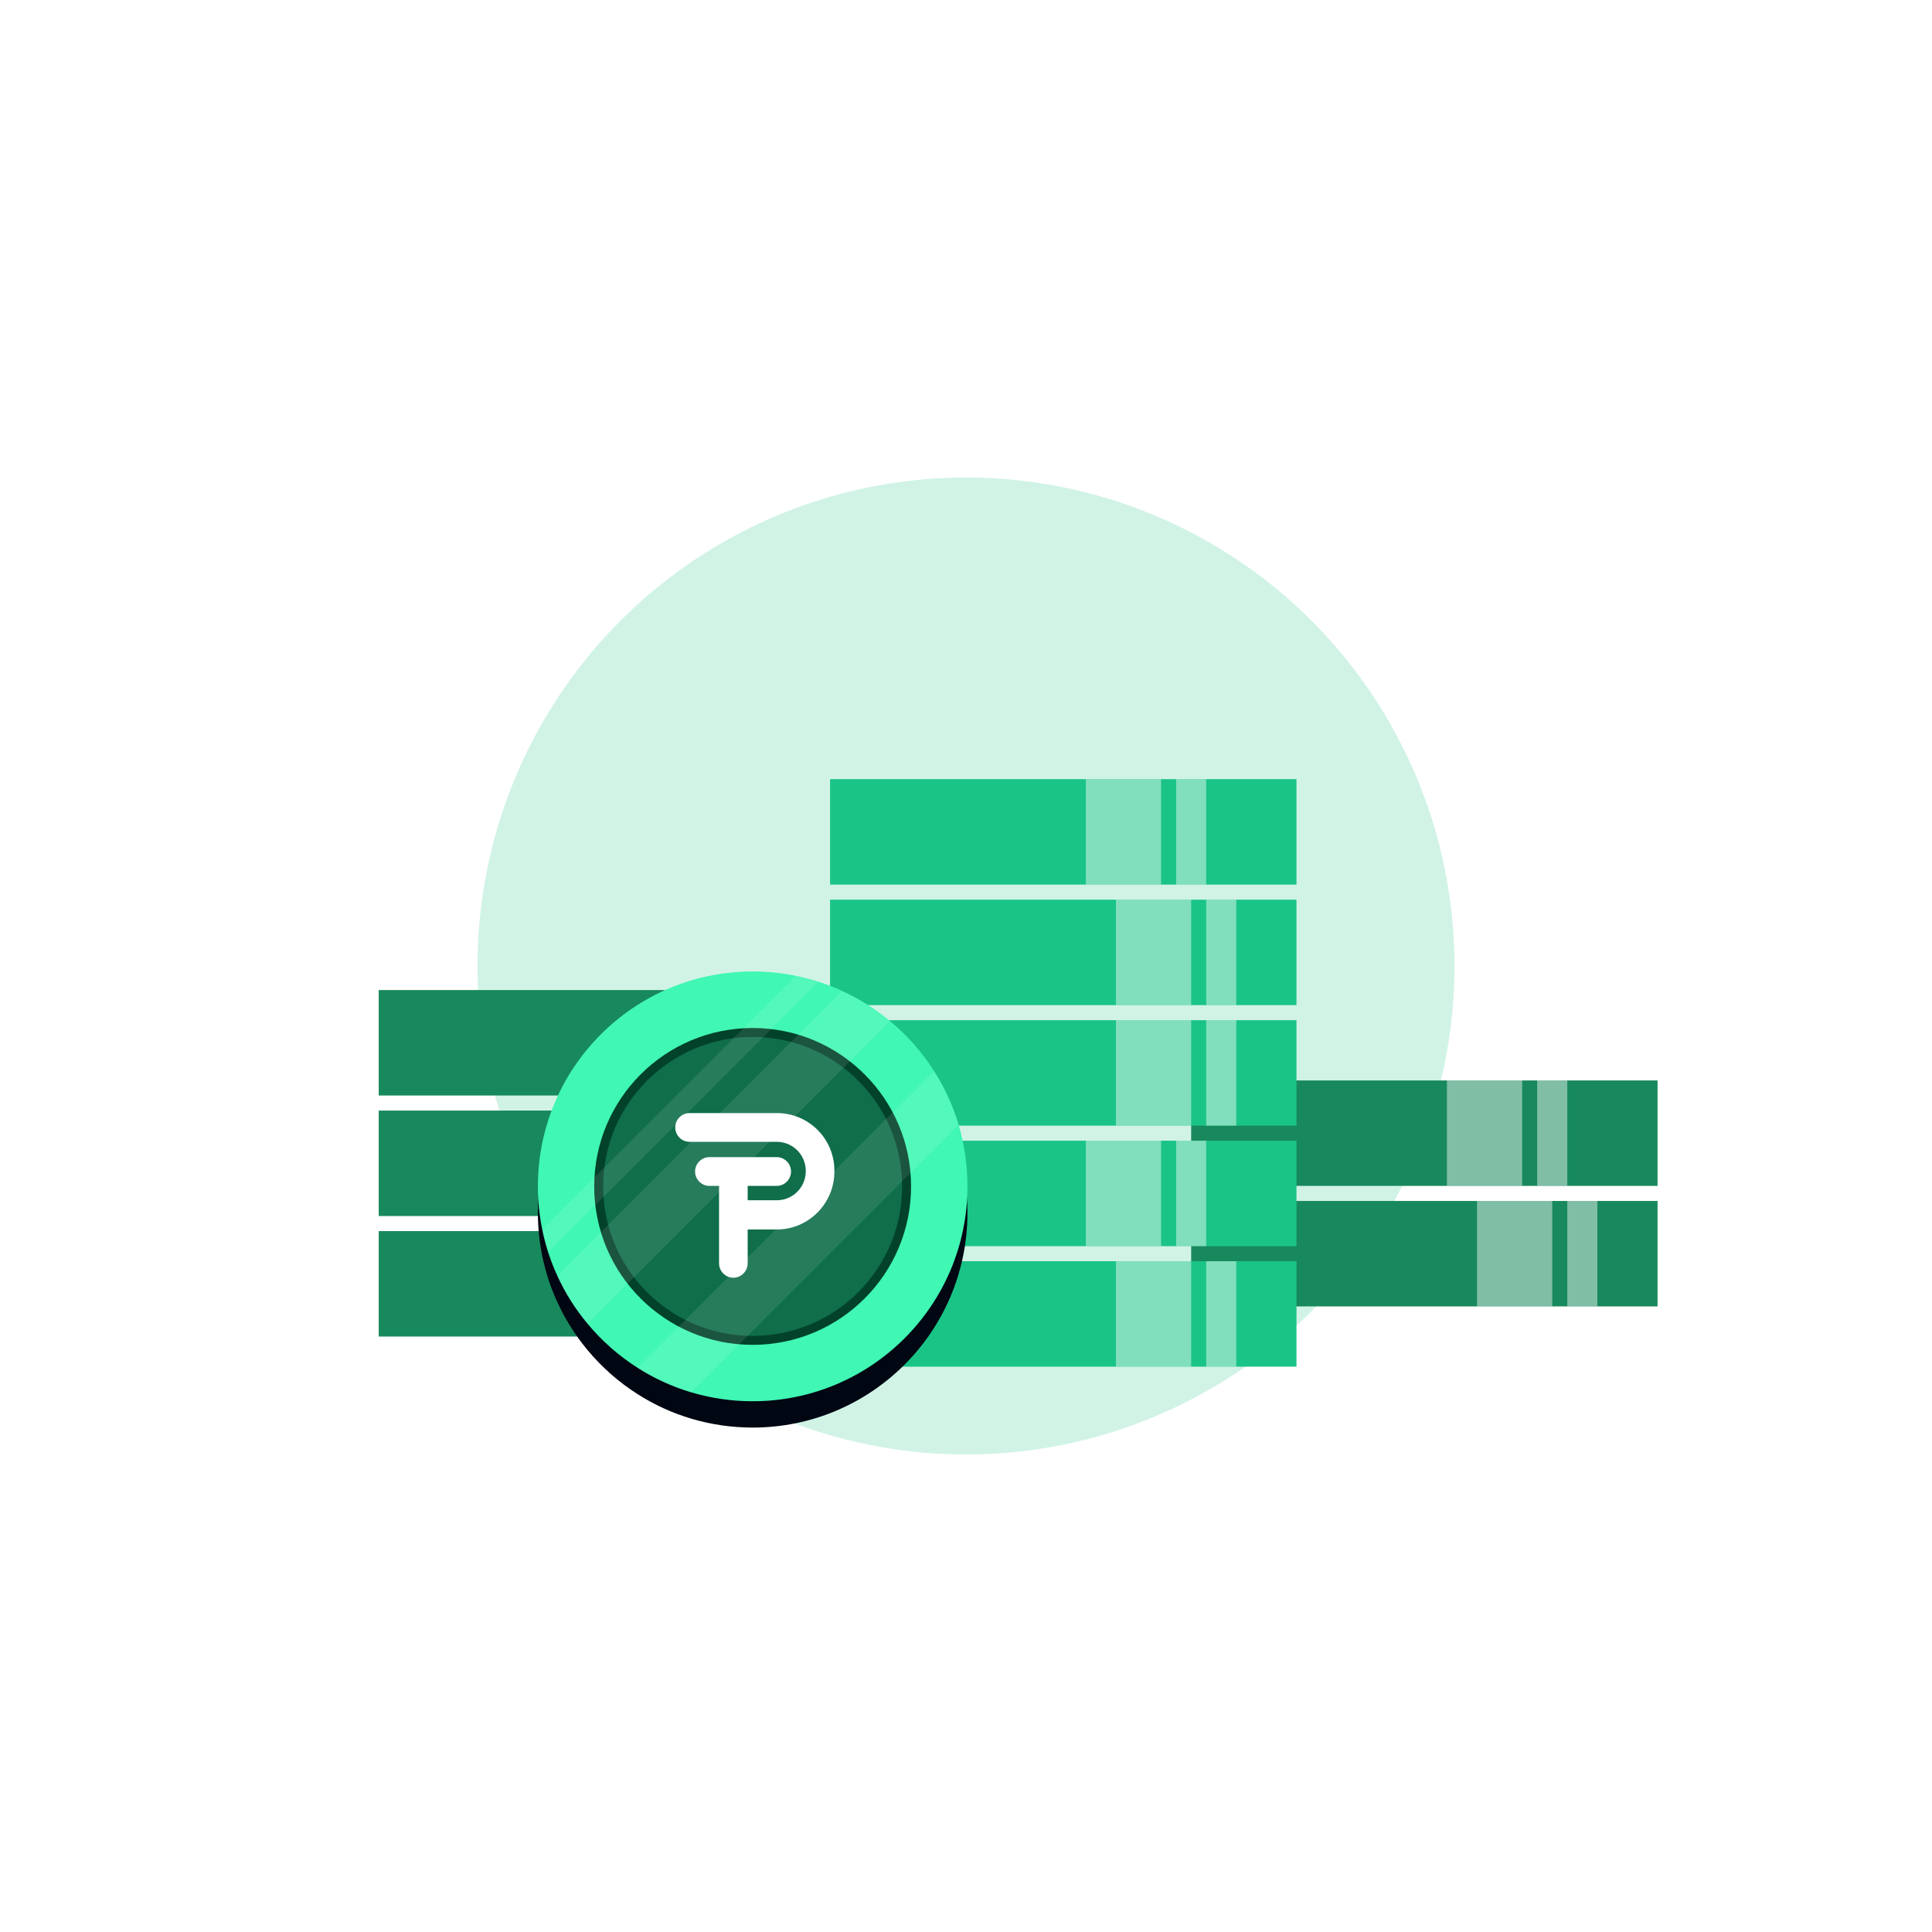 <svg width="352" height="352" viewBox="0 0 352 352" fill="none" xmlns="http://www.w3.org/2000/svg">
<g filter="url(#filter0_f_1743_18866)">
<circle cx="176" cy="176" r="89" fill="#1AC486" fill-opacity="0.2"/>
</g>
<path d="M153.976 224.298H69V243.511H153.976V224.298Z" fill="#18895D"/>
<path opacity="0.45" d="M134.788 224.298H121.082V243.511H134.788V224.298Z" fill="white"/>
<path opacity="0.45" d="M143.012 224.298H137.529V243.511H143.012V224.298Z" fill="white"/>
<path d="M153.976 202.34H69V221.553H153.976V202.34Z" fill="#18895D"/>
<path opacity="0.45" d="M129.305 202.34H115.6V221.553H129.305V202.34Z" fill="white"/>
<path opacity="0.45" d="M137.529 202.34H132.047V221.553H137.529V202.34Z" fill="white"/>
<path d="M153.976 180.383H69V199.596H153.976V180.383Z" fill="#18895D"/>
<path opacity="0.45" d="M134.788 180.383H121.082V199.596H134.788V180.383Z" fill="white"/>
<path opacity="0.45" d="M143.012 180.383H137.529V199.596H143.012V180.383Z" fill="white"/>
<path d="M302 218.809H217.023V238.021H302V218.809Z" fill="#18895D"/>
<path opacity="0.45" d="M282.811 218.809H269.105V238.021H282.811V218.809Z" fill="white"/>
<path opacity="0.45" d="M291.035 218.809H285.553V238.021H291.035V218.809Z" fill="white"/>
<path d="M302 196.851H217.023V216.064H302V196.851Z" fill="#18895D"/>
<path opacity="0.45" d="M277.329 196.851H263.623V216.064H277.329V196.851Z" fill="white"/>
<path opacity="0.45" d="M285.553 196.851H280.07V216.064H285.553V196.851Z" fill="white"/>
<path d="M236.211 229.787H151.234V249H236.211V229.787Z" fill="#1AC486"/>
<path opacity="0.45" d="M217.022 229.787H203.316V249H217.022V229.787Z" fill="white"/>
<path opacity="0.45" d="M225.246 229.787H219.764V249H225.246V229.787Z" fill="white"/>
<path d="M236.211 207.83H151.234V227.043H236.211V207.83Z" fill="#1AC486"/>
<path opacity="0.45" d="M211.54 207.83H197.834V227.043H211.54V207.83Z" fill="white"/>
<path opacity="0.45" d="M219.764 207.83H214.281V227.043H219.764V207.83Z" fill="white"/>
<path d="M236.211 185.873H151.234V205.085H236.211V185.873Z" fill="#1AC486"/>
<path opacity="0.45" d="M217.022 185.873H203.316V205.085H217.022V185.873Z" fill="white"/>
<path opacity="0.45" d="M225.246 185.873H219.764V205.085H225.246V185.873Z" fill="white"/>
<path d="M236.211 163.915H151.234V183.128H236.211V163.915Z" fill="#1AC486"/>
<path opacity="0.45" d="M217.022 163.915H203.316V183.128H217.022V163.915Z" fill="white"/>
<path opacity="0.45" d="M225.246 163.915H219.764V183.128H225.246V163.915Z" fill="white"/>
<path d="M236.211 141.958H151.234V161.17H236.211V141.958Z" fill="#1AC486"/>
<path opacity="0.45" d="M211.54 141.958H197.834V161.17H211.54V141.958Z" fill="white"/>
<path opacity="0.45" d="M219.764 141.958H214.281V161.17H219.764V141.958Z" fill="white"/>
<path d="M176.266 220.957C176.266 242.575 158.745 260.096 137.128 260.096C133.234 260.096 129.464 259.522 125.919 258.464C122.431 257.429 119.145 255.91 116.14 253.986C112.708 251.802 109.636 249.09 107.048 245.973C104.842 243.329 102.985 240.392 101.534 237.218C100.892 235.834 100.341 234.405 99.868 232.931C99.44 231.592 99.08 230.207 98.788 228.801C98.27 226.258 98 223.636 98 220.935C98 199.317 115.521 181.796 137.139 181.796C139.828 181.796 142.462 182.066 145.005 182.584C146.412 182.876 147.784 183.236 149.135 183.664C150.598 184.137 152.027 184.688 153.422 185.329C156.584 186.781 159.533 188.638 162.177 190.844C165.294 193.432 167.995 196.504 170.19 199.936C172.103 202.941 173.622 206.227 174.668 209.715C175.692 213.294 176.266 217.064 176.266 220.957Z" fill="#000612"/>
<path d="M176.266 216.161C176.266 237.779 158.745 255.3 137.128 255.3C133.234 255.3 129.464 254.726 125.919 253.668C122.431 252.633 119.145 251.114 116.14 249.19C112.708 247.007 109.636 244.294 107.048 241.177C104.842 238.533 102.985 235.596 101.534 232.422C100.892 231.038 100.341 229.609 99.868 228.135C99.44 226.796 99.08 225.412 98.788 224.005C98.27 221.462 98 218.84 98 216.139C98 194.521 115.521 177 137.139 177C139.828 177 142.462 177.27 145.005 177.788C146.412 178.08 147.784 178.44 149.135 178.868C150.598 179.341 152.027 179.892 153.422 180.534C156.584 181.985 159.533 183.842 162.177 186.048C165.294 188.636 167.995 191.708 170.19 195.14C172.103 198.145 173.622 201.431 174.668 204.919C175.692 208.498 176.266 212.268 176.266 216.161Z" fill="#40F7B4"/>
<path d="M137.126 245.026C153.068 245.026 165.991 232.102 165.991 216.161C165.991 200.22 153.068 187.296 137.126 187.296C121.185 187.296 108.262 200.22 108.262 216.161C108.262 232.102 121.185 245.026 137.126 245.026Z" fill="#03422A"/>
<path d="M137.127 243.394C152.168 243.394 164.36 231.202 164.36 216.162C164.36 201.121 152.168 188.929 137.127 188.929C122.087 188.929 109.895 201.121 109.895 216.162C109.895 231.202 122.087 243.394 137.127 243.394Z" fill="#106E4A"/>
<path opacity="0.1" d="M162.156 186.07L107.038 241.188C104.832 238.544 102.975 235.607 101.523 232.433L153.401 180.556C156.563 182.007 159.511 183.864 162.156 186.07Z" fill="white"/>
<path opacity="0.1" d="M174.636 204.953L165.892 213.708L164.35 215.25L136.217 243.383L134.675 244.925L125.931 253.668C122.443 252.633 119.157 251.114 116.152 249.189L123.658 241.684L124.862 240.479L161.435 203.884L162.651 202.669L170.157 195.163C172.07 198.167 173.589 201.453 174.636 204.953Z" fill="white"/>
<path opacity="0.1" d="M149.114 178.89L140.516 187.488L139.019 188.985L109.964 218.052L108.467 219.548L99.869 228.146C99.442 226.807 99.082 225.423 98.789 224.016L108.321 214.484L110.121 212.684L135.463 187.342L144.995 177.81L149.114 178.89Z" fill="white"/>
<path d="M141.684 202.796C141.6 202.796 141.6 202.796 141.684 202.796C141.6 202.796 141.6 202.796 141.515 202.796C141.515 202.796 141.515 202.796 141.431 202.796C141.431 202.796 141.431 202.796 141.347 202.796H141.263C141.179 202.796 141.095 202.796 141.011 202.796H125.629C124.2 202.796 123.023 203.979 123.023 205.416C123.023 206.852 124.2 208.035 125.629 208.035H141.011C141.095 208.035 141.179 208.035 141.263 208.035C141.347 208.035 141.431 208.035 141.515 208.035C144.457 208.035 146.811 210.402 146.811 213.359C146.811 216.317 144.457 218.683 141.515 218.683H136.22V216.064H141.515C142.944 216.064 144.121 214.88 144.121 213.444C144.121 212.007 142.944 210.824 141.515 210.824H133.614H129.243C127.815 210.824 126.638 212.007 126.638 213.444C126.638 214.88 127.815 216.064 129.243 216.064H131.009V218.683V224.007V230.176C131.009 231.613 132.185 232.796 133.614 232.796C135.043 232.796 136.22 231.613 136.22 230.176V224.007H141.515C147.315 224.007 152.022 219.275 152.022 213.444C152.106 207.613 147.483 202.88 141.684 202.796Z" fill="white"/>
<defs>
<filter id="filter0_f_1743_18866" x="0" y="0" width="352" height="352" filterUnits="userSpaceOnUse" color-interpolation-filters="sRGB">
<feFlood flood-opacity="0" result="BackgroundImageFix"/>
<feBlend mode="normal" in="SourceGraphic" in2="BackgroundImageFix" result="shape"/>
<feGaussianBlur stdDeviation="43.5" result="effect1_foregroundBlur_1743_18866"/>
</filter>
</defs>
</svg>
